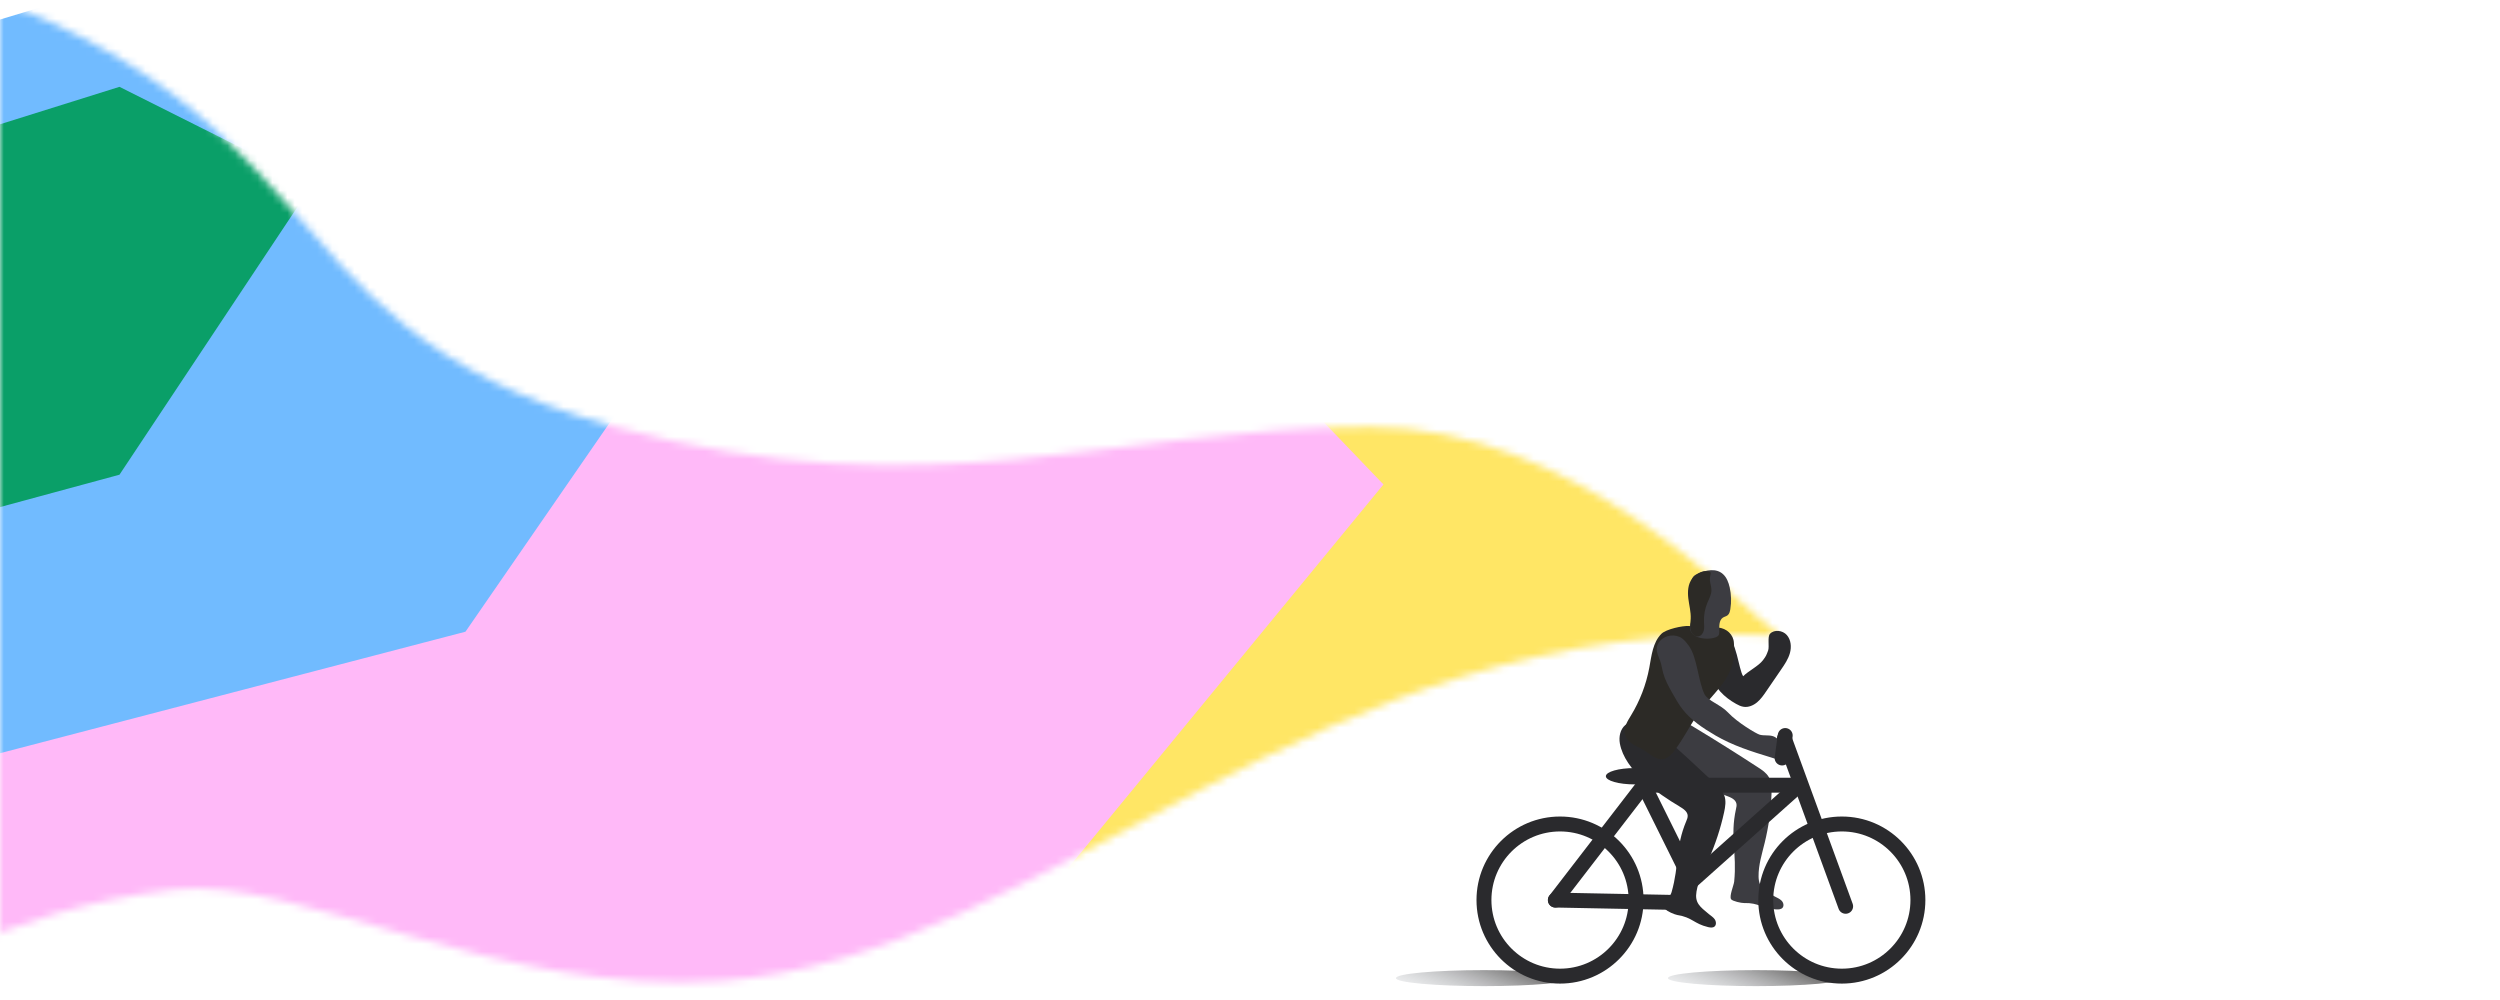 <svg width="335" height="134" viewBox="0 0 335 134" fill="none" xmlns="http://www.w3.org/2000/svg">
<mask id="mask0_17676_5305" style="mask-type:alpha" maskUnits="userSpaceOnUse" x="0" y="0" width="335" height="134">
<rect width="335" height="134" fill="#D9D9D9"/>
</mask>
<g mask="url(#mask0_17676_5305)">
<mask id="mask1_17676_5305" style="mask-type:alpha" maskUnits="userSpaceOnUse" x="-20" y="-6" width="259" height="142">
<path d="M23.213 119.214C0.239 121.847 -16.265 132.699 -20 135.267V-6C48.821 10.695 31.087 43.216 82.445 57.212C124.858 68.77 149.13 57.212 183.54 57.212C211.068 57.212 232.609 80.687 238.478 85.181C176.059 81.971 140.848 128.204 96.835 131.414C66.551 133.623 40.018 117.288 23.213 119.214Z" fill="#32302F"/>
</mask>
<g mask="url(#mask1_17676_5305)">
<g filter="url(#filter0_f_17676_5305)">
<path d="M-10.907 55.483C-15.129 58.266 -15.867 63.296 -12.695 67.723C8.491 97.29 29.921 126.775 50.896 156.413C72.709 186.955 96.211 185.321 159.93 162.998C306.424 111.485 455.218 62.851 603.398 13.366C629.001 4.783 643.295 -11.154 635.313 -22.217C581.574 -96.698 527.785 -171.248 474.345 -245.837C469.774 -252.217 459.365 -254.532 453.28 -250.521L-10.907 55.483Z" fill="#FFE665"/>
</g>
<g filter="url(#filter1_f_17676_5305)">
<path d="M39.726 31.71L-111.645 129.579L-119.277 190.135L104.546 163.294L185.382 64.918L137.632 15.097L39.726 31.71Z" fill="#FFB9F8"/>
</g>
<g filter="url(#filter2_f_17676_5305)">
<path d="M-21.159 9.005L-136.016 94.734L-130.795 135.076L62.372 84.648L114.58 9.005L62.372 -16.209L-21.159 9.005Z" fill="#71BBFF"/>
</g>
<g filter="url(#filter3_f_17676_5305)">
<path d="M-25.447 24.629L-82.449 68.808L-79.858 89.598L16.01 63.61L41.92 24.629L16.01 11.635L-25.447 24.629Z" fill="#0A9F68"/>
</g>
</g>
<g filter="url(#filter4_f_17676_5305)">
<ellipse cx="235.291" cy="131.07" rx="11.791" ry="1.072" fill="url(#paint0_linear_17676_5305)"/>
</g>
<g filter="url(#filter5_f_17676_5305)">
<ellipse cx="198.846" cy="131.07" rx="11.791" ry="1.072" fill="url(#paint1_linear_17676_5305)"/>
</g>
<path d="M236.241 88.463C236.659 87.905 236.68 87.83 236.927 87.176C237.12 86.662 236.809 85.322 237.184 84.925C237.763 84.314 238.878 84.464 239.435 85.097C239.993 85.729 240.078 86.683 239.853 87.498C239.628 88.313 239.146 89.031 238.663 89.728C238.01 90.692 237.356 91.646 236.691 92.611C236.327 93.147 235.951 93.694 235.448 94.112C234.944 94.53 234.29 94.808 233.647 94.712C233.282 94.658 232.95 94.498 232.629 94.315C231.085 93.458 229.67 92.118 229.306 90.392C229.059 89.224 229.927 85.204 231.385 85.408C232.661 85.59 232.982 89.728 233.583 90.617C234.279 89.91 235.63 89.267 236.241 88.463Z" fill="#2A2A2D"/>
<path d="M231.404 106.664C231.94 106.856 232.561 107.124 232.679 107.682C232.733 107.918 232.679 108.164 232.626 108.389C231.79 112.205 232.776 114.263 232.379 118.144C232.326 118.626 231.682 120.116 231.972 120.502C232.175 120.77 233.355 121.016 233.687 121.006C235.745 120.952 236.045 121.756 238.028 121.863C238.318 121.874 238.65 121.863 238.854 121.649C239.089 121.381 238.982 120.941 238.725 120.684C238.468 120.427 238.125 120.298 237.814 120.127C236.474 119.376 235.67 118.991 235.648 117.447C235.627 115.903 236.109 114.413 236.474 112.913C236.999 110.758 237.31 108.561 237.385 106.342C237.406 105.581 237.396 104.788 237.021 104.134C236.688 103.555 236.109 103.169 235.541 102.805C232.797 101.015 230.032 99.278 227.234 97.584C226.462 97.113 225.658 96.641 224.769 96.47C223.879 96.298 222.861 96.502 222.282 97.198C221.703 97.895 221.681 98.935 222.003 99.782C223.311 103.233 228.177 105.463 231.382 106.653L231.404 106.664Z" fill="#3C3C41"/>
<path d="M225.08 108.088C225.573 108.378 226.141 108.753 226.151 109.321C226.151 109.557 226.066 109.793 225.969 110.007C224.458 113.609 225.058 115.817 223.986 119.568C223.847 120.04 222.946 121.38 223.172 121.809C223.322 122.109 224.436 122.559 224.769 122.613C226.795 122.934 226.955 123.77 228.885 124.231C229.174 124.296 229.496 124.349 229.732 124.167C230.01 123.953 229.978 123.492 229.775 123.191C229.571 122.891 229.249 122.709 228.981 122.484C227.791 121.498 227.073 120.983 227.331 119.461C227.588 117.939 228.327 116.556 228.96 115.152C229.86 113.126 230.557 111.015 231.029 108.849C231.189 108.11 231.318 107.316 231.061 106.609C230.836 105.977 230.332 105.494 229.85 105.033C227.47 102.782 225.058 100.574 222.614 98.409C221.939 97.808 221.231 97.198 220.385 96.876C219.538 96.554 218.498 96.565 217.801 97.144C217.104 97.723 216.901 98.741 217.062 99.631C217.726 103.265 222.121 106.33 225.058 108.067L225.08 108.088Z" fill="#2A2A2D"/>
<path d="M223.844 101.197C224.059 100.993 224.252 100.757 224.423 100.521C225.527 99.063 226.342 97.434 227.35 95.912C229.343 92.9 232.666 90.863 232.377 86.801C232.366 86.586 232.355 86.372 232.345 86.168C232.302 85.032 231.369 84.196 230.233 84.089C230.233 84.089 230.222 84.089 230.212 84.089C229.129 83.982 227.36 83.971 226.278 83.885C225.506 83.832 223.266 84.292 222.622 84.936C221.465 86.093 221.304 87.873 221.004 89.481C220.586 91.731 219.75 93.907 218.56 95.858C218.099 96.62 217.552 97.456 217.724 98.324C217.895 99.235 218.785 99.814 219.642 100.168C220.747 100.618 221.947 102.204 223.244 101.604C223.469 101.497 223.673 101.347 223.855 101.175L223.844 101.197Z" fill="#2C2A26"/>
<path d="M226.558 78.225C226.611 77.882 226.697 77.518 226.911 77.26C227.072 77.078 227.297 76.96 227.522 76.864C228.605 76.382 229.966 76.103 230.877 76.928C231.37 77.368 231.628 78.043 231.778 78.707C231.992 79.662 232.024 80.669 231.864 81.634C231.81 81.934 231.735 82.256 231.51 82.438C231.317 82.599 231.06 82.631 230.856 82.77C230.331 83.124 230.374 83.939 230.384 84.614C230.384 84.785 230.384 84.957 230.299 85.107C230.202 85.268 230.041 85.343 229.87 85.407C228.669 85.847 226.161 85.514 226.493 83.788C226.643 82.984 227.008 82.727 226.89 81.805C226.729 80.551 226.365 79.533 226.558 78.236V78.225Z" fill="#3C3C41"/>
<path d="M229.128 77.765C229.171 78.225 229.342 78.665 229.332 79.126C229.321 79.715 229.01 80.241 228.785 80.787C228.453 81.581 228.303 82.449 228.335 83.317C228.345 83.703 228.399 84.1 228.313 84.475C228.227 84.85 227.949 85.225 227.563 85.279C227.07 85.354 226.641 84.882 226.534 84.4C226.427 83.917 226.534 83.414 226.555 82.921C226.598 81.999 226.341 81.098 226.234 80.187C226.127 79.276 226.18 78.279 226.738 77.55C227.102 77.068 227.917 76.51 228.549 76.532C229.664 76.564 229.064 76.875 229.128 77.765Z" fill="#2C2A26"/>
<path d="M229.817 98.517C228.198 97.574 226.612 96.513 225.454 95.034C224.918 94.337 224.479 93.565 224.05 92.793C223.578 91.957 223.117 91.11 222.86 90.178C222.71 89.642 222.646 89.084 222.463 88.559C222.27 88.002 221.949 87.444 222.002 86.855C222.035 86.512 222.195 86.18 222.42 85.912C223.128 85.076 224.5 84.904 225.39 85.536C225.754 85.804 226.033 86.169 226.301 86.533C227.416 88.034 227.566 91.314 228.391 92.997C228.852 93.93 230.556 94.401 231.564 95.484C232.786 96.802 235.358 98.335 235.809 98.453C236.366 98.603 236.977 98.474 237.534 98.635C238.446 98.903 239.121 100.072 239.067 101.004C238.992 102.205 238.253 101.776 237.352 101.508C234.683 100.693 232.239 99.932 229.806 98.517H229.817Z" fill="#3C3C41"/>
<path d="M246.806 130.802C241.176 130.802 236.612 126.238 236.612 120.608C236.612 114.978 241.176 110.414 246.806 110.414C252.436 110.414 257 114.978 257 120.608C257 126.238 252.436 130.802 246.806 130.802Z" stroke="#2A2A2D" stroke-width="2" stroke-miterlimit="10"/>
<path d="M209.044 130.802C203.414 130.802 198.85 126.238 198.85 120.608C198.85 114.978 203.414 110.414 209.044 110.414C214.674 110.414 219.238 114.978 219.238 120.608C219.238 126.238 214.674 130.802 209.044 130.802Z" stroke="#2A2A2D" stroke-width="2" stroke-miterlimit="10"/>
<path d="M219.035 105.109C216.909 105.109 215.186 104.619 215.186 104.015C215.186 103.411 216.909 102.922 219.035 102.922C221.16 102.922 222.883 103.411 222.883 104.015C222.883 104.619 221.16 105.109 219.035 105.109Z" fill="#2A2A2D"/>
<path d="M247.316 121.444L239.106 98.977" stroke="#2A2A2D" stroke-width="2" stroke-miterlimit="10" stroke-linecap="round"/>
<path d="M241.082 105.215H220.276" stroke="#2A2A2D" stroke-width="2" stroke-miterlimit="10" stroke-linecap="round"/>
<path d="M241.082 105.215L225.582 119.053" stroke="#2A2A2D" stroke-width="2" stroke-miterlimit="10" stroke-linecap="round"/>
<path d="M220.276 105.215L226.418 117.595" stroke="#2A2A2D" stroke-width="2" stroke-miterlimit="10" stroke-linecap="round"/>
<path d="M224.121 120.92L208.418 120.609" stroke="#2A2A2D" stroke-width="2" stroke-miterlimit="10" stroke-linecap="round"/>
<path d="M220.273 105.217L208.418 120.61" stroke="#2A2A2D" stroke-width="2" stroke-miterlimit="10" stroke-linecap="round"/>
<path d="M239.219 98.559L238.801 101.571" stroke="#2A2A2D" stroke-width="2" stroke-miterlimit="10" stroke-linecap="round"/>
</g>
<defs>
<filter id="filter0_f_17676_5305" x="-20.654" y="-258.508" width="664.18" height="444.081" filterUnits="userSpaceOnUse" color-interpolation-filters="sRGB">
<feFlood flood-opacity="0" result="BackgroundImageFix"/>
<feBlend mode="normal" in="SourceGraphic" in2="BackgroundImageFix" result="shape"/>
<feGaussianBlur stdDeviation="3" result="effect1_foregroundBlur_17676_5305"/>
</filter>
<filter id="filter1_f_17676_5305" x="-143.277" y="-8.903" width="352.659" height="223.039" filterUnits="userSpaceOnUse" color-interpolation-filters="sRGB">
<feFlood flood-opacity="0" result="BackgroundImageFix"/>
<feBlend mode="normal" in="SourceGraphic" in2="BackgroundImageFix" result="shape"/>
<feGaussianBlur stdDeviation="12" result="effect1_foregroundBlur_17676_5305"/>
</filter>
<filter id="filter2_f_17676_5305" x="-160.016" y="-40.209" width="298.596" height="199.285" filterUnits="userSpaceOnUse" color-interpolation-filters="sRGB">
<feFlood flood-opacity="0" result="BackgroundImageFix"/>
<feBlend mode="normal" in="SourceGraphic" in2="BackgroundImageFix" result="shape"/>
<feGaussianBlur stdDeviation="12" result="effect1_foregroundBlur_17676_5305"/>
</filter>
<filter id="filter3_f_17676_5305" x="-106.449" y="-12.365" width="172.369" height="125.963" filterUnits="userSpaceOnUse" color-interpolation-filters="sRGB">
<feFlood flood-opacity="0" result="BackgroundImageFix"/>
<feBlend mode="normal" in="SourceGraphic" in2="BackgroundImageFix" result="shape"/>
<feGaussianBlur stdDeviation="12" result="effect1_foregroundBlur_17676_5305"/>
</filter>
<filter id="filter4_f_17676_5305" x="221.5" y="127.998" width="27.582" height="6.144" filterUnits="userSpaceOnUse" color-interpolation-filters="sRGB">
<feFlood flood-opacity="0" result="BackgroundImageFix"/>
<feBlend mode="normal" in="SourceGraphic" in2="BackgroundImageFix" result="shape"/>
<feGaussianBlur stdDeviation="1" result="effect1_foregroundBlur_17676_5305"/>
</filter>
<filter id="filter5_f_17676_5305" x="185.055" y="127.998" width="27.582" height="6.144" filterUnits="userSpaceOnUse" color-interpolation-filters="sRGB">
<feFlood flood-opacity="0" result="BackgroundImageFix"/>
<feBlend mode="normal" in="SourceGraphic" in2="BackgroundImageFix" result="shape"/>
<feGaussianBlur stdDeviation="1" result="effect1_foregroundBlur_17676_5305"/>
</filter>
<linearGradient id="paint0_linear_17676_5305" x1="247.082" y1="132.142" x2="243.581" y2="141.798" gradientUnits="userSpaceOnUse">
<stop stop-color="#32302F" stop-opacity="0.7"/>
<stop offset="1" stop-color="#C9D1DB" stop-opacity="0"/>
</linearGradient>
<linearGradient id="paint1_linear_17676_5305" x1="210.637" y1="132.142" x2="207.136" y2="141.798" gradientUnits="userSpaceOnUse">
<stop stop-color="#32302F" stop-opacity="0.7"/>
<stop offset="1" stop-color="#C9D1DB" stop-opacity="0"/>
</linearGradient>
</defs>
</svg>
